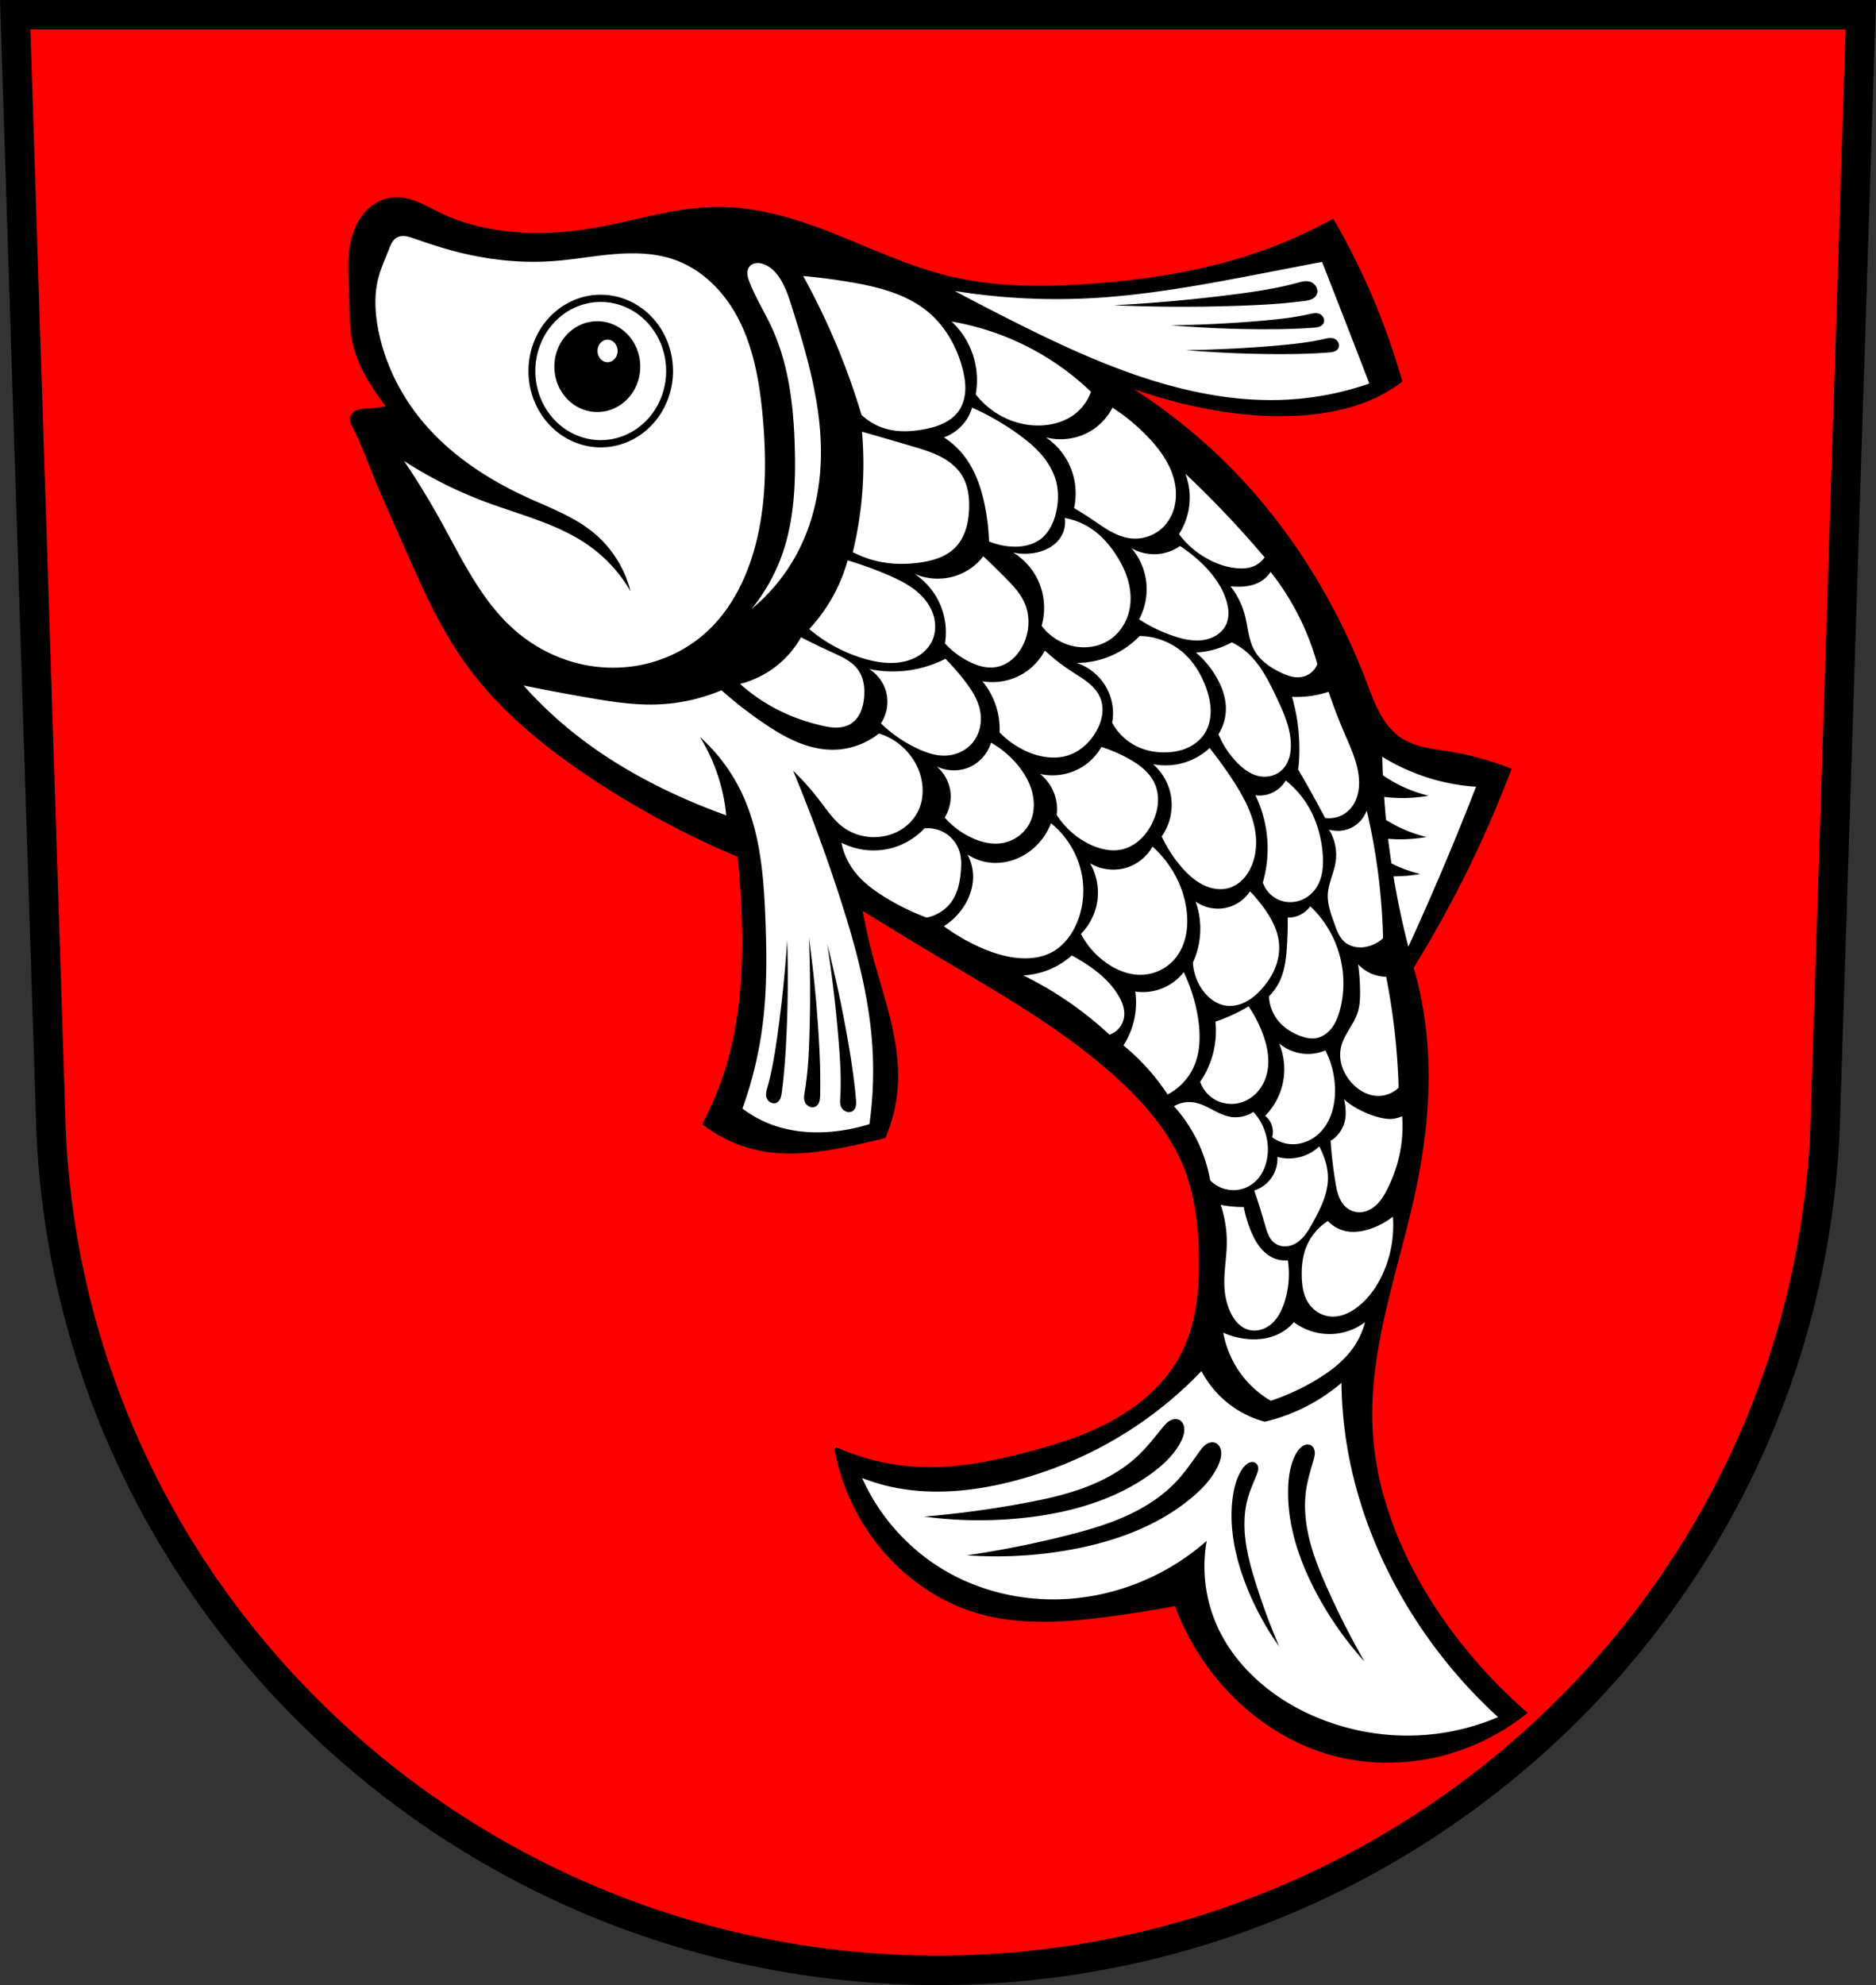 <svg xmlns="http://www.w3.org/2000/svg" width="701.33" height="741.77" viewBox="0 0 701.334 741.769"><rect x="0" y="0" width="701.334" height="741.769" fill="#333333" stroke="none"/><g fill-rule="evenodd"><path d="m5.681 5.499 13.398 416.62c7.415 175.25 153.92 314.05 331.59 314.14 177.51-.215 324.07-139.06 331.59-314.14l13.398-416.62h-344.98z" fill="red"/><g stroke="#000"><path d="m5.681 5.499 13.398 416.62c7.415 175.25 153.92 314.05 331.59 314.14 177.51-.215 324.07-139.06 331.59-314.14l13.398-416.62h-344.98z" fill="none" stroke-width="11"/><path d="M312.391 541.22a82.852 82.852 0 0 0 7.826 22.827c9.433 18.263 26.2 32.899 45.98 38.479 15.809 4.459 32.633 3.155 48.914.978a480.87 480.87 0 0 0 24.457-3.913 94.84 94.84 0 0 0 17.935 30c10.448 11.803 24.01 20.983 39.13 25.436 13.614 4.01 28.31 4.123 42.07.652a83.997 83.997 0 0 0 31.631-15.653 190.908 190.908 0 0 1-31.31-34.892c-14.751-21.2-25.25-45.943-26.414-71.74-1.397-30.909 10.436-60.667 16.631-90.98 4.513-22.08 6.03-45.01 1.957-67.18a135.683 135.683 0 0 0-3.261-13.696 430.012 430.012 0 0 0 36.525-74.024 112.066 112.066 0 0 0-22.624-6.196c-3.128-.512-6.282-.893-9.373-1.597-3.091-.704-6.142-1.748-8.795-3.483-3.573-2.336-6.267-5.826-8.304-9.578s-3.473-7.793-5-11.78c-10.612-27.692-26.13-53.607-46.34-75.3-13.05-14-28.01-26.22-44.35-36.2 7.25 2.713 14.658 5 22.17 6.848 14.275 3.509 29.02 5.427 43.697 4.565 10.472-.615 21-2.696 30.33-7.5a55.673 55.673 0 0 0 7.826-4.891 265.256 265.256 0 0 0-25.438-60.006 182 182 0 0 1-29.02 12.718c-19.746 6.671-40.518 9.903-61.31 11.413-17.88 1.299-36.06 1.321-53.48-2.935-21.13-5.163-40.33-16.415-61.31-22.17-8.598-2.361-17.499-3.786-26.414-3.587-14.477.323-28.477 4.881-42.719 7.5-20.09 3.696-41.611 3.349-60-5.544-2.714-1.312-5.346-2.803-8.144-3.926-2.798-1.123-5.81-1.874-8.813-1.618-3.867.33-7.489 2.354-10.11 5.218-3.684 4.03-5.405 9.519-5.968 14.947-.563 5.429-.073 10.903.098 16.358.185 5.893.006 11.858 1.304 17.609 1.465 6.489 4.754 12.424 8.478 17.935 1.352 2 2.766 3.958 4.239 5.87a58.353 58.353 0 0 1-7.826.978c-1.18.067-2.384.103-3.493.51-.554.204-1.08.502-1.505.911-.425.41-.748.936-.872 1.513-.133.619-.035 1.27.17 1.87.205.6.512 1.158.808 1.718 2.442 4.605 4.267 9.506 6.196 14.348 3.766 9.455 7.951 18.736 12.07 28.04 6.793 15.368 13.467 30.945 23.15 44.675 12.489 17.704 29.563 31.708 47.61 43.697a329.413 329.413 0 0 0 54.784 29.349 311.508 311.508 0 0 1 1.63 23.805c.59 19.574-.713 39.448-6.848 58.05a115.388 115.388 0 0 1-7.826 18.261 51.013 51.013 0 0 0 22.17 9.783c10.791 1.902 21.881.271 32.61-1.957 4.26-.885 8.501-1.863 12.718-2.935a58.499 58.499 0 0 0 4.565-20.22c.722-16.581-5.581-32.532-9.783-48.588a195.85 195.85 0 0 1-3.587-16.631 1752.566 1752.566 0 0 0 30 18.261c22.841 13.592 46.19 26.81 65.871 44.675 10.805 9.809 20.585 21.247 25.762 34.892 3.694 9.736 4.911 20.244 5.218 30.653.394 13.412-.806 27.322-7.174 39.13-5.55 10.292-14.72 18.306-24.93 24.01-10.21 5.7-21.474 9.243-32.789 12.191-12.477 3.251-25.26 5.841-38.15 5.544a86.63 86.63 0 0 1-33.26-7.5z"/></g><path d="M150.811 88.19c-.847-.005-1.694.157-2.428.57-.819.462-1.449 1.206-1.922 2.02-.472.813-.802 1.7-1.143 2.576-1.333 3.428-2.886 6.786-3.828 10.342-1.716 6.474-1.324 13.349 0 19.914 2.429 12.04 7.97 23.395 15.701 32.938 10.379 12.81 24.474 22.21 39.449 29.11 8.692 4 17.894 7.319 25.277 13.406 6.754 5.569 11.661 13.339 13.787 21.83a54.077 54.077 0 0 0-15.318-16.852c-11.621-8.3-25.937-11.631-39.3-16.656a157.048 157.048 0 0 1-30.02-15.13 299.241 299.241 0 0 1 13.404 21.83c8.139 14.624 15.364 30.344 27.959 41.37 6.988 6.115 15.466 10.54 24.512 12.639 8.202 1.903 16.855 1.885 25.03-.143 8.173-2.027 15.848-6.069 22.08-11.73 9.354-8.498 15.188-20.327 18.385-32.555 4.096-15.666 4.156-32.13 2.68-48.26-1.394-15.229-4.381-30.93-13.404-43.28-4.847-6.632-11.433-12.12-19.15-14.938-7.264-2.653-15.202-2.864-22.91-2.232-7.708.631-15.336 2.071-23.05 2.615-12.475.88-25.07-.605-37.15-3.83-4.917-1.312-9.752-2.909-14.553-4.596-1.059-.372-2.127-.752-3.24-.896a6.969 6.969 0 0 0-.844-.057m343.43 9.66c-6.986 1.349-13.972 2.694-20.959 4.04-22.15 4.263-44.39 8.518-66.918 9.596a239.24 239.24 0 0 1-49.49-2.777c6.78 3.607 13.598 7.142 20.453 10.605 15.996 8.08 32.24 15.79 49.24 21.465 17.4 5.808 35.716 9.465 54.04 8.586a111.872 111.872 0 0 0 31.31-6.06 7208.32 7208.32 0 0 0-17.675-45.454m-211.25.451a4.8 4.8 0 0 0-.631.072c-.833.157-1.633.571-2.168 1.229-.637.783-.85 1.847-.775 2.854.075 1.01.412 1.974.775 2.916 2.266 5.87 5.656 11.235 8.293 16.947 6.508 14.1 8.26 29.909 8.654 45.43.337 13.263-.297 26.783-4.688 39.3a68.134 68.134 0 0 1-11.539 20.551 69.28 69.28 0 0 0 17.307-21.273c5.628-10.729 8.354-22.863 8.654-34.975.478-19.297-5.02-38.19-10.816-56.61-1.265-4.02-2.585-8.117-5.05-11.539-1.533-2.13-3.593-4.01-6.129-4.686a6.223 6.223 0 0 0-1.889-.221m17.25 4.82a264.403 264.403 0 0 1 9.766 19.533 263.34 263.34 0 0 1 12.06 32.363 22.024 22.024 0 0 0 9 5.17c4.704 1.364 9.743 1.114 14.553.191 2.446-.469 4.877-1.114 7.117-2.203 2.24-1.089 4.292-2.644 5.713-4.689 1.566-2.255 2.302-5.02 2.414-7.76.112-2.743-.372-5.48-1.072-8.135-2.109-7.988-6.329-15.541-12.641-20.873-8.095-6.839-18.85-9.529-29.3-11.299a233.507 233.507 0 0 0-17.617-2.299m187.96 1.957c.646-.013 1.293.075 1.889.318a4.005 4.005 0 0 1 1.83 1.537c.265.412.457.874.541 1.357.084.483.058.988-.096 1.453a3.122 3.122 0 0 1-.811 1.256 4.32 4.32 0 0 1-1.258.824c-.921.407-1.935.547-2.934.674-8.286 1.055-16.638 1.51-24.986 1.789a601.804 601.804 0 0 1-46.01-.219 598.434 598.434 0 0 0 44.863-4.047c8.01-1.028 16.02-2.222 23.813-4.34.828-.225 1.657-.461 2.51-.559a6.59 6.59 0 0 1 .645-.045m-263.611 5.049a27.019 28.52 0 0 1 27.017 28.52 27.019 28.52 0 0 1-27.017 28.519 27.019 28.52 0 0 1-27.02-28.52 27.019 28.52 0 0 1 27.02-28.52m0 2.702a24.457 25.818 0 0 0-24.457 25.818 24.457 25.818 0 0 0 24.457 25.817 24.457 25.818 0 0 0 24.455-25.817 24.457 25.818 0 0 0-24.455-25.818m267.33 4.191c.484.009.967.091 1.408.287.55.245 1.018.667 1.328 1.184.186.309.316.653.365 1.01a2.22 2.22 0 0 1-.11 1.066 2.293 2.293 0 0 1-.644.912 3.192 3.192 0 0 1-.97.572c-.702.27-1.465.335-2.216.393-6.251.477-12.522.603-18.791.59a420.351 420.351 0 0 1-34.5-1.492c11.27-.143 22.535-.7 33.764-1.672 6.03-.522 12.07-1.167 17.982-2.498.628-.141 1.257-.291 1.898-.338.16-.012.323-.017.484-.014m-268.61 3.014a16.059 16.962 0 0 1 16.059 16.96 16.059 16.962 0 0 1-16.059 16.964 16.059 16.962 0 0 1-16.058-16.963A16.059 16.962 0 0 1 223.3 120.03m132.47.133a30.115 30.115 0 0 1 7.084 10.148 30.202 30.202 0 0 1 1.916 17.04 30.398 30.398 0 0 0 13.213 9.768c4.556 1.722 9.555 2.319 14.361 1.53 3.138-.513 6.204-1.625 8.811-3.446a18.256 18.256 0 0 0 6.701-8.81 99.532 99.532 0 0 0-20.49-15.13 99.666 99.666 0 0 0-31.596-11.11m141.7 6.147c.484.009.967.09 1.408.287.55.245 1.018.667 1.328 1.184.186.309.316.653.365 1.01a2.22 2.22 0 0 1-.109 1.066 2.3 2.3 0 0 1-.645.914 3.187 3.187 0 0 1-.969.57c-.703.27-1.466.335-2.217.393-6.25.477-12.522.603-18.79.59a420.351 420.351 0 0 1-34.5-1.492c11.27-.143 22.534-.7 33.763-1.672 6.03-.522 12.08-1.167 17.984-2.498.628-.141 1.257-.291 1.898-.338.16-.012.321-.017.482-.014m-270.334.625a3.753 4.203 0 0 0-3.752 4.203 3.753 4.203 0 0 0 3.752 4.203 3.753 4.203 0 0 0 3.752-4.203 3.753 4.203 0 0 0-3.752-4.203m136.29 25.398a17.018 17.018 0 0 1-4.596 7.469 16.993 16.993 0 0 1-5.936 3.639 30.736 30.736 0 0 1 7.66 7.086c4.107 5.365 6.333 11.949 7.66 18.574a80.942 80.942 0 0 1 1.531 13.213 26.216 26.216 0 0 0 8.234 1.916c3.817.253 7.84-.408 10.916-2.682 1.61-1.19 2.902-2.78 3.87-4.531.967-1.752 1.617-3.666 2.065-5.617.866-3.77.977-7.75 0-11.49-.984-3.767-3.04-7.196-5.596-10.133-2.555-2.937-5.6-5.41-8.766-7.676a97.403 97.403 0 0 0-17.04-9.768m52.47 0a21.84 21.84 0 0 1-7.66 8.426c-5.04 3.217-11.45 4.214-17.234 2.682a25.384 25.384 0 0 1 8.81 10.342 25.437 25.437 0 0 1 1.724 16.08 123.017 123.017 0 0 1 6.701 4.213c2.236 1.508 4.427 3.092 6.783 4.404 2.356 1.312 4.903 2.354 7.58 2.682 4.173.51 8.551-.832 11.682-3.64 2.111-1.891 3.64-4.395 4.492-7.1.852-2.702 1.04-5.598.678-8.41-.925-7.207-5.312-13.522-10.342-18.767a74.242 74.242 0 0 0-13.213-10.916m-93.64 9a139.724 139.724 0 0 1-3.446 45 38.89 38.89 0 0 0 11.488 3.83c4.615.769 9.353.696 13.98 0 2.345-.353 4.676-.867 6.881-1.742 2.204-.875 4.284-2.121 5.95-3.811 1.804-1.832 3.08-4.144 3.888-6.586.808-2.442 1.163-5.01 1.281-7.584.203-4.432-.345-9.06-2.68-12.832-1.896-3.064-4.855-5.358-8.06-7-3.206-1.646-6.678-2.693-10.133-3.72a1533.802 1533.802 0 0 0-19.15-5.552m120.91 15.717a25.345 25.345 0 0 1 1.41 12.08 25.323 25.323 0 0 1-3.824 10.469 33.575 33.575 0 0 0 11.475 9.664c3.02 1.547 6.293 2.634 9.664 3.02 2.378.272 4.863.179 7.04-.805a9.228 9.228 0 0 0 3.826-3.223 383.088 383.088 0 0 0-29.595-31.2m-45.1 16.51a10.438 10.438 0 0 1-1.207 6.643c-.94 1.67-2.342 3.064-3.955 4.1-1.613 1.036-3.435 1.725-5.307 2.143a20.42 20.42 0 0 1-8.857 0 24.296 24.296 0 0 1 8.656 9.06c3.02 5.53 3.765 12.266 2.01 18.32a20.221 20.221 0 0 0 11.07 7.449c4.726 1.22 9.973.605 14.09-2.01 3.934-2.501 6.663-6.717 7.65-11.273.773-3.57.53-7.32-.428-10.844-.956-3.525-2.608-6.835-4.605-9.893-2.51-3.842-5.622-7.351-9.46-9.865a25.88 25.88 0 0 0-9.665-3.824m43.08 10.469a16.956 16.956 0 0 1-8.457 3.02 16.963 16.963 0 0 1-9.662-2.215 23.828 23.828 0 0 1 5.637 14.295 23.758 23.758 0 0 1-2.818 12.279 57.231 57.231 0 0 0 12.885 6.242c3.757 1.268 7.78 2.147 11.676 1.408 1.694-.321 3.34-.952 4.756-1.936 1.416-.983 2.597-2.326 3.297-3.902.612-1.38.848-2.91.805-4.418-.043-1.508-.358-2.998-.805-4.44-1.807-5.83-5.74-10.802-10.268-14.897a57.192 57.192 0 0 0-7.04-5.436m-73.52 3.838a21.697 21.697 0 0 1-9.19 6.895c-5.31 2.083-11.453 1.94-16.66-.385a26.063 26.063 0 0 1 7.66 7.66c3.484 5.374 4.878 12.07 3.83 18.385 2.515 2.724 5.511 5 8.808 6.7 3.243 1.672 6.95 2.792 10.533 2.108 2.075-.396 4.02-1.39 5.64-2.742 1.621-1.353 2.93-3.06 3.935-4.918 2.71-5.01 3.121-11.284.766-16.47-1.572-3.458-4.229-6.29-6.893-9a292.185 292.185 0 0 0-8.428-8.233m-50.746 1.53a61.67 61.67 0 0 1-14.36 25.66 56.292 56.292 0 0 0 20.681 11.11c4.91 1.423 10.16 2.162 15.13.958 2.061-.5 4.052-1.335 5.787-2.555 1.735-1.22 3.212-2.83 4.172-4.721 1.342-2.645 1.627-5.77 1.01-8.67-.619-2.9-2.107-5.577-4.072-7.8-3.454-3.904-8.239-6.351-13.02-8.425a133.145 133.145 0 0 0-15.32-5.555m158.13 4.297a11.528 11.528 0 0 1-4.074 3.783c-2.205 1.214-4.757 1.67-7.273 1.744a26.141 26.141 0 0 1-3.637-.145 30.149 30.149 0 0 1 5.383 10.91c1.13 4.343 1.318 9.02 3.492 12.947 2.153 3.888 6.01 6.55 10.04 8.438 1.185.556 2.401 1.059 3.672 1.373 1.27.314 2.601.436 3.893.227a7.778 7.778 0 0 0 3.617-1.611 7.788 7.788 0 0 0 2.348-3.19 97.527 97.527 0 0 0-17.457-34.475m-48.967 23.956a32.853 32.853 0 0 1-8.656 6.44 32.951 32.951 0 0 1-14.898 3.624c5.061 1.662 9.38 5.46 11.676 10.268a19.937 19.937 0 0 1 1.611 12.08 20.83 20.83 0 0 0 8.857 8.656c3.402 1.727 7.26 2.485 11.07 2.416 2.78-.05 5.57-.537 8.115-1.652 2.546-1.115 4.837-2.88 6.38-5.191 1.681-2.524 2.411-5.608 2.394-8.641-.017-3.03-.748-6.03-1.79-8.875-1.787-4.874-4.554-9.461-8.456-12.885-4.468-3.92-10.363-6.176-16.307-6.24m-126.59.473a36.452 36.452 0 0 1-8.234 9.959 36.492 36.492 0 0 1-14.555 7.467 66.341 66.341 0 0 0 16.277 10.725c4.475 2.078 9.18 3.652 13.98 4.787 1.853.438 3.736.813 5.641.814 1.904.002 3.844-.39 5.465-1.39 1.587-.977 2.796-2.498 3.59-4.185.794-1.686 1.195-3.535 1.391-5.39.196-1.86.19-3.751-.156-5.59-.346-1.837-1.04-3.623-2.143-5.134-1.124-1.542-2.642-2.761-4.27-3.754-1.63-.993-3.377-1.771-5.112-2.564a301.598 301.598 0 0 1-11.873-5.746m161.01 1.902a30.543 30.543 0 0 1-13.385 3.783c3 2.558 5.568 5.62 7.564 9.02 2.204 3.752 3.727 8.01 3.64 12.365a17.88 17.88 0 0 1-2.767 9.164 33.382 33.382 0 0 0 7.13 10.766c2.3 2.325 5.072 4.366 8.29 4.945 1.5.27 3.061.209 4.525-.21a9.165 9.165 0 0 0 3.912-2.263c1.183-1.167 2.02-2.662 2.52-4.246.503-1.584.688-3.256.682-4.918-.023-6.39-2.774-12.42-5.527-18.19-2.945-6.167-6.103-12.494-11.348-16.875a24.48 24.48 0 0 0-5.236-3.346m-69.854 3.06a22.212 22.212 0 0 1-7.852 8.456c-4.567 2.85-10.199 3.948-15.502 3.02a28.076 28.076 0 0 1 6.44 19.12 32.534 32.534 0 0 0 10.47 7.248c4.675 2.02 10.03 2.908 14.897 1.41 4.665-1.435 8.521-4.985 10.871-9.262 1.026-1.867 1.794-3.891 2.094-6 .3-2.11.117-4.308-.686-6.281-.928-2.283-2.637-4.171-4.553-5.721-1.916-1.55-4.053-2.798-6.117-4.143a75.408 75.408 0 0 1-10.07-7.852m-37.15 3.08a43.222 43.222 0 0 1-9.957 3.639 43.329 43.329 0 0 1-18.576.19 14.587 14.587 0 0 1 6.32 8.427c1.103 3.985.384 8.437-1.916 11.873a49.85 49.85 0 0 0 13.98 9.574c3.196 1.463 6.635 2.6 10.148 2.49 3.76-.118 7.49-1.757 9.957-4.596 2.773-3.19 3.797-7.712 3.064-11.873-.78-4.432-3.354-8.33-6.127-11.873a92.132 92.132 0 0 0-6.895-7.852m-157.71 10.01a153.865 153.865 0 0 0 18.686 17.678c11.567 9.238 24.44 16.773 37.88 22.979a229.387 229.387 0 0 0 19.19 7.828 67.775 67.775 0 0 0-9.849-29.29 66.392 66.392 0 0 1 15.907 21.465c6.676 14.384 7.968 30.617 8.586 46.46.513 13.14.63 26.345-1.01 39.39a147.269 147.269 0 0 1-7.576 31.564 42.798 42.798 0 0 0 11.11 6.06c7.935 2.903 16.625 3.39 25 2.27a67.843 67.843 0 0 0 11.363-2.524 142.76 142.76 0 0 0 1.01-30.3c-1.346-18.355-6.228-36.27-11.869-53.787a616.546 616.546 0 0 0-17.676-47.977 100.275 100.275 0 0 1 10.1 11.363c2.673 3.508 5.181 7.26 8.752 9.848 3.773 2.735 8.577 3.96 13.217 3.535 3.036-.28 6.02-1.25 8.586-2.893 2.568-1.644 4.711-3.968 6.06-6.703 2.1-4.261 2.172-9.354.758-13.89-2.233-7.16-8.207-13.04-15.402-15.15-4.899 3.912-11.155 6.089-17.424 6.06-4.626-.02-9.197-1.202-13.453-3.01-4.256-1.81-8.22-4.24-12.05-6.833a153.413 153.413 0 0 1-15.908-12.375 68.643 68.643 0 0 1-24.494 5.303c-8.47.246-16.902-1.08-25.25-2.523a872.51 872.51 0 0 1-24.24-4.547m300.94 2.33a38.055 38.055 0 0 1-13.676 1.891 69.842 69.842 0 0 1 2.328 27.203 433.179 433.179 0 0 1 10.037 18.039c2.925.443 6.03-.428 8.293-2.328 1.927-1.615 3.225-3.905 3.875-6.334.65-2.43.678-4.994.344-7.486-.725-5.4-3.092-10.414-5.238-15.42a213.157 213.157 0 0 1-5.963-15.564m-126.21 19.01c-1.167 3.952-4.106 7.342-7.852 9.06-3.91 1.792-8.63 1.716-12.482-.201 3.02 2.536 4.96 6.33 5.234 10.268a14.865 14.865 0 0 1-2.215 8.859 31.423 31.423 0 0 0 9.463 7.246c3.851 1.919 8.257 3.039 12.48 2.215 4.19-.818 7.964-3.628 9.865-7.45 1.808-3.633 1.894-7.966.805-11.876-.99-3.555-2.896-6.81-5.234-9.664a35.73 35.73 0 0 0-10.06-8.455m41.27 1.609a21.093 21.093 0 0 1-6.844 7.248c-4.702 3.04-10.65 4.08-16.11 2.818a16.938 16.938 0 0 1 5.637 8.256 16.86 16.86 0 0 1 .604 7.04 30.18 30.18 0 0 0 12.482 11.07c3.75 1.783 8.04 2.778 12.08 1.813 2.46-.588 4.726-1.886 6.594-3.592 1.868-1.705 3.35-3.81 4.48-6.072 1.15-2.301 1.948-4.793 2.18-7.355.231-2.562-.12-5.195-1.174-7.541-.93-2.071-2.386-3.88-4.074-5.396-1.688-1.518-3.609-2.757-5.59-3.865a54.57 54.57 0 0 0-10.268-4.43m40.467.404a24.313 24.313 0 0 1-8.254 5.03 24.475 24.475 0 0 1-12.885 1.01 20.388 20.388 0 0 1 6.643 11.676c.952 5.282-.31 10.928-3.422 15.3a49.587 49.587 0 0 0 7.248 11.276c2.338 2.736 5.03 5.25 8.254 6.844 2.915 1.439 6.33 2.075 9.463 1.209 2.088-.577 3.97-1.798 5.465-3.365 1.495-1.568 2.611-3.474 3.393-5.494 1.233-3.185 1.65-6.66 1.41-10.07-.556-7.895-4.51-15.13-8.859-21.742a159.616 159.616 0 0 0-8.455-11.676m64.54 3.27c.05 2.3.132 4.6.232 6.898a51.29 51.29 0 0 0 7.188 4.158 51.388 51.388 0 0 0 9.893 3.49 55.06 55.06 0 0 1-9.893.873 54.966 54.966 0 0 1-6.723-.438c.2 2.876.43 5.75.71 8.619a51.098 51.098 0 0 0 5.241 2.88 51.388 51.388 0 0 0 9.893 3.49 55.06 55.06 0 0 1-9.893.874 54.654 54.654 0 0 1-4.469-.2c.37 3.076.79 6.145 1.252 9.208.297.148.59.305.89.447a51.394 51.394 0 0 0 9.892 3.492 55.06 55.06 0 0 1-9.893.873l-.123-.002c.153.92.297 1.84.46 2.76a312.144 312.144 0 0 0 5.091 23.566 1091.376 1091.376 0 0 0 14.982-34.19c3.55-8.491 6.993-17.03 10.328-25.604a76.297 76.297 0 0 1-20.07-4.072 76.308 76.308 0 0 1-14.984-7.13m-36.08 8.874a11.574 11.574 0 0 1-6.4 5.092 11.495 11.495 0 0 1-4.947.438 45.746 45.746 0 0 1 4.51 17.602 45.712 45.712 0 0 1-1.746 14.984 10.866 10.866 0 0 0 3.117 4.656 10.868 10.868 0 0 0 5.03 2.47c2.225.439 4.58.155 6.656-.76 2.076-.912 3.867-2.446 5.127-4.331 1.203-1.8 1.923-3.895 2.275-6.03.353-2.136.351-4.32.2-6.48-.494-7.01-2.614-13.96-6.548-19.782a35.34 35.34 0 0 0-7.273-7.857m30.26 11.203a11.59 11.59 0 0 1-5.383 6.254 11.606 11.606 0 0 1-8.729.873 17.979 17.979 0 0 1 2.473 12.22c-.654 4.099-2.732 7.929-2.908 12.07-.153 3.598 1.138 7.07 2.326 10.474.488 1.395.965 2.8 1.637 4.117.672 1.316 1.553 2.55 2.73 3.447 1.908 1.456 4.454 1.895 6.837 1.602a12.758 12.758 0 0 0 7.127-3.346 232.155 232.155 0 0 0-6.11-47.716m-118.04 4.766a23.494 23.494 0 0 1-8.81 11.11c-3.973 2.666-8.833 4.068-13.597 3.639a19.347 19.347 0 0 1-8.809-3.064 17.707 17.707 0 0 1 2.107 8.426c-.018 4.33-1.659 8.567-4.213 12.06a25.23 25.23 0 0 1-6.703 6.318 72.599 72.599 0 0 0 12.64 7.469c3.914 1.806 8.01 3.268 12.255 4.02 5.295.94 11 .699 15.703-1.914 4.41-2.451 7.544-6.792 9.383-11.49 2.178-5.564 2.69-11.756 1.531-17.617-1.46-7.4-5.605-14.24-11.488-18.96m-46.22 1.853c-.362.005-.724.027-1.084.065a26.199 26.199 0 0 1-10.148 6.7c-6.743 2.45-14.499 1.952-20.873-1.34a25.675 25.675 0 0 0 4.02 9.575c3.15 4.582 7.705 8.01 12.447 10.916a89.54 89.54 0 0 0 15.318 7.469c3.965-.7 7.597-3.121 9.768-6.512 1.991-3.11 2.73-6.856 3.063-10.533.22-2.433.273-4.922-.383-7.275a12.512 12.512 0 0 0-4.96-6.916 12.52 12.52 0 0 0-7.169-2.148m84.19 6.879c-2.076 3.71-5.608 6.579-9.664 7.852-4.516 1.417-9.625.815-13.689-1.611a22.03 22.03 0 0 1 2.818 13.287c-.526 4.898-2.767 9.595-6.242 13.09a30.73 30.73 0 0 0 10.47 11.477c3.485 2.256 7.525 3.806 11.677 3.824 4.768.02 9.513-2.076 12.684-5.637 2-2.25 3.374-5.03 4.137-7.941.763-2.915.931-5.967.695-8.971-.345-4.39-1.55-8.697-3.424-12.682a39.687 39.687 0 0 0-9.46-12.684m36.438 16.709a14.512 14.512 0 0 1-8.457 6.04c-4.03 1.028-8.49.198-11.877-2.213a30.296 30.296 0 0 1 1.611 13.09 30.226 30.226 0 0 1-2.617 9.662 19.278 19.278 0 0 0 4.03 10.87c2.01 2.585 4.822 4.69 8.05 5.235 2.535.427 5.175-.135 7.475-1.283 2.3-1.15 4.28-2.858 6.01-4.756 2.1-2.3 3.877-4.914 5.072-7.79 1.195-2.874 1.798-6.02 1.572-9.12-.358-4.923-2.752-9.482-5.637-13.488a55.321 55.321 0 0 0-5.234-6.242m22.533 5.58a10.135 10.135 0 0 1-3.78 3.2 10.137 10.137 0 0 1-4.657 1.019c.034 3.59-.063 7.182-.29 10.766-.279 4.373-.778 8.825-2.62 12.8-1 2.16-2.386 4.14-4.072 5.819a15.428 15.428 0 0 0 2.764 8.293c2.23 3.183 5.636 5.429 9.311 6.69 1.682.579 3.474.968 5.236.73 2.44-.33 4.608-1.856 6.111-3.805 1.504-1.95 2.407-4.295 3.055-6.67 1.886-6.92 1.734-14.361-.29-21.24a39.75 39.75 0 0 0-7.13-13.674 38.834 38.834 0 0 0-3.637-3.928m-187.43 11.756a478.466 478.466 0 0 1 3.725 38.02c.4 6.923.648 13.86.465 20.793-.022.834-.052 1.682-.313 2.475-.13.396-.317.776-.576 1.104-.259.327-.59.6-.973.768a2.47 2.47 0 0 1-1.18.188 3.014 3.014 0 0 1-1.148-.344 3.305 3.305 0 0 1-1.396-1.396c-.327-.633-.432-1.36-.418-2.072.014-.712.144-1.415.264-2.117 1.13-6.606 1.486-13.32 1.707-20.02a503.698 503.698 0 0 0-.156-37.4m-8.123.828a457.924 457.924 0 0 1-.338 36.926c-.33 6.696-.81 13.388-1.69 20.03-.107.799-.223 1.61-.554 2.346a3.396 3.396 0 0 1-.666 1 2.473 2.473 0 0 1-1.014.637c-.37.116-.769.13-1.15.059a2.9 2.9 0 0 1-1.064-.447 3.198 3.198 0 0 1-1.195-1.486c-.248-.642-.276-1.352-.189-2.035.087-.683.284-1.346.471-2.01 1.762-6.234 2.793-12.65 3.693-19.06a487.632 487.632 0 0 0 3.697-35.961m14.975 1.533a478.026 478.026 0 0 1 7.943 37.36c1.17 6.836 2.19 13.702 2.781 20.61.071.832.135 1.678-.035 2.495a3.574 3.574 0 0 1-.449 1.16c-.22.354-.52.665-.88.873a2.449 2.449 0 0 1-1.15.316 3.018 3.018 0 0 1-1.18-.211 3.315 3.315 0 0 1-1.546-1.232c-.395-.592-.58-1.305-.646-2.01-.065-.71-.015-1.422.025-2.133.385-6.691-.009-13.403-.537-20.08a503.024 503.024 0 0 0-4.326-37.14m91.41 4.26a29.405 29.405 0 0 1-7.852 5.03 29.536 29.536 0 0 1-10.268 2.416 133.556 133.556 0 0 1 15.703 9.06 133.17 133.17 0 0 1 16.51 13.09 8.188 8.188 0 0 0 3.615-2.465 8.193 8.193 0 0 0 1.82-3.98c.221-1.393.073-2.83-.309-4.188-.382-1.36-.994-2.644-1.705-3.863-2.873-4.921-7.319-8.747-12.08-11.877a68.129 68.129 0 0 0-5.436-3.223m107.06 3.299c.467 3.422.711 6.874.73 10.328.012 2.549-.105 5.134-.874 7.564-.732 2.314-2.028 4.402-3.268 6.488-1.24 2.086-2.452 4.238-2.988 6.605-.528 2.333-.369 4.8.348 7.082s1.98 4.377 3.58 6.154c1.27 1.41 2.76 2.633 4.44 3.512 1.68.879 3.556 1.409 5.452 1.436 2.836.04 5.67-1.083 7.71-3.055a249.204 249.204 0 0 0-4.655-41.465 14.488 14.488 0 0 1-4.8-.873 14.511 14.511 0 0 1-5.675-3.781m-65.19 2.943a19.579 19.579 0 0 1-10.469 6.844c-2.49.639-5.107.776-7.65.402a29.65 29.65 0 0 1-.805 12.08 29.494 29.494 0 0 1-3.623 8.05 81.971 81.971 0 0 1 9.06 8.656 81.81 81.81 0 0 1 7.45 9.664 21.692 21.692 0 0 0 9.462-9.664c2.921-5.97 2.922-12.975 1.811-19.527a62.586 62.586 0 0 0-5.234-16.508m24.23 12.768a60.454 60.454 0 0 1-12.392 5.707 33.752 33.752 0 0 1-.652 10.926 33.847 33.847 0 0 1-5.05 11.576c1 2.91 3.147 5.412 5.871 6.848 3.076 1.62 6.842 1.847 10.11.652 2.158-.79 4.088-2.17 5.592-3.908 1.504-1.738 2.585-3.828 3.213-6.04 1.503-5.296.375-11.01-1.63-16.14a49.3 49.3 0 0 0-5.05-9.621m11.411 13.859a25.116 25.116 0 0 1 1.143 15.816 25.036 25.036 0 0 1-6.359 11.25 7.658 7.658 0 0 1 2.445 3.424 7.676 7.676 0 0 1 .164 4.566 13.005 13.005 0 0 0 7.336 2.607c3.781.134 7.54-1.458 10.271-4.076 1.97-1.887 3.426-4.273 4.373-6.83.947-2.557 1.397-5.281 1.498-8.01a32.833 32.833 0 0 0-3.588-16.14 16.776 16.776 0 0 1-5.707 1.305c-4.165.202-8.388-1.226-11.576-3.914m24.295 20.87c.69 3.099.953 6.614-.164 9.62-.887 2.388-2.975 4.913-4.89 5.87a160.13 160.13 0 0 0 1.792 15.489c.308 1.864.654 3.738 1.361 5.49.707 1.752 1.807 3.39 3.367 4.455 1.691 1.154 3.863 1.554 5.87 1.143 2.066-.424 3.905-1.658 5.343-3.203 1.438-1.545 2.51-3.392 3.461-5.275a53.412 53.412 0 0 0 4.24-11.414 50.853 50.853 0 0 0 1.305-15.814c-3.344 1.324-5.03 1.115-7.5.65-5.183-.977-11.538-4.353-14.186-7.01m-58.28 1.049a11.17 11.17 0 0 0-5.314 1.56 56.095 56.095 0 0 1 7.338 10.272 56.164 56.164 0 0 1 6.195 17.445 12.364 12.364 0 0 0 7.664 3.588c2.677.227 5.43-.462 7.662-1.957 1.72-1.151 3.115-2.756 4.117-4.566 1-1.81 1.618-3.822 1.916-5.87.872-5.996-1.099-12.345-5.217-16.792a12.092 12.092 0 0 1-8.805 1.793c-2.422-.452-4.636-1.634-6.82-2.775s-4.433-2.273-6.875-2.605a10.925 10.925 0 0 0-1.86-.092m48.98 16.56c-1.8 1.71-3.99 3-6.358 3.75-2.996.946-6.267 1-9.295.163.193 3.315-1.01 6.689-3.26 9.13a12.476 12.476 0 0 1-5.38 3.425 288.793 288.793 0 0 1 4.075 13.04c.344 1.2.683 2.409 1.203 3.545.521 1.136 1.236 2.207 2.221 2.977.924.722 2.062 1.156 3.23 1.28 1.165.126 2.358-.054 3.456-.466 1.804-.677 3.33-1.964 4.555-3.451 1.226-1.487 2.176-3.176 3.107-4.863 2.89-5.235 5.72-10.815 5.707-16.795-.006-3.08-.779-6.122-1.957-8.967a32.09 32.09 0 0 0-1.305-2.771m-36.848 21.848a43.41 43.41 0 0 1 2.283 14.512c-.082 5.719-1.296 11.42-.816 17.12.231 2.744.86 5.464 1.957 7.99.672 1.547 1.527 3.03 2.664 4.275 1.137 1.246 2.568 2.252 4.184 2.736 1.446.433 3.01.437 4.475.076 1.466-.361 2.834-1.08 4-2.033 2.513-2.047 4.04-5.073 5.05-8.152a34.177 34.177 0 0 0 1.305-15.816 10.724 10.724 0 0 1-4.893-.652c-2.204-.845-4.08-2.411-5.543-4.264-1.462-1.852-2.532-3.985-3.424-6.17a46.34 46.34 0 0 1-2.609-8.805 45.603 45.603 0 0 1-8.64-.816m64.4 4.402a28.43 28.43 0 0 1-8.48 4.566c-2.985 1-6.22 1.496-9.295.814a12.68 12.68 0 0 1-6.52-3.75 20.562 20.562 0 0 0-7.989 9.457c-1.529 3.685-1.948 7.75-1.795 11.738.122 3.17.63 6.424 2.283 9.13a11.54 11.54 0 0 0 3.67 3.743 10.794 10.794 0 0 0 4.971 1.639c1.798.126 3.612-.221 5.291-.875 1.68-.654 3.23-1.61 4.656-2.711 4.384-3.384 7.601-8.117 9.783-13.207a44.047 44.047 0 0 0 3.424-20.545m-37.01 39.457a18.459 18.459 0 0 1-6.85 4.893c-3.53 1.447-7.46 1.759-11.25 1.305a29.192 29.192 0 0 1-8.314-2.283 37.154 37.154 0 0 0 5.543 13.859 37.181 37.181 0 0 0 12.23 11.576c6.04-2 11.845-4.691 17.282-7.99 5.241-3.18 10.218-7.02 13.695-12.06a29.397 29.397 0 0 0 4.24-9.295 22.359 22.359 0 0 1-12.555 4.402 22.406 22.406 0 0 1-14.02-4.402m-34.566 18.262a147.995 147.995 0 0 1-23.969 20.22c-14.09 9.528-29.838 16.593-46.3 20.869-15.423 4-31.799 5.546-47.29 1.795a71.282 71.282 0 0 1-9.293-2.936c6.48 14.545 17.668 26.95 31.47 34.893 13.67 7.867 29.752 11.318 45.49 10.27 12.713-.845 25.22-4.577 36.36-10.761a88.312 88.312 0 0 0 15.487-10.924c-1.764 9.856-.735 20.2 2.936 29.512 6.6 16.75 21.388 29.394 37.99 36.36 11.71 4.913 24.485 7.299 37.18 6.85a86.798 86.798 0 0 0 30.814-6.85 187.332 187.332 0 0 1-33.75-41.09c-11.324-18.674-19.362-39.42-22.826-60.98a155.6 155.6 0 0 1-1.957-22.827 68.044 68.044 0 0 1-28.697 14.51 37.952 37.952 0 0 1-12.555-6.03 38 38 0 0 1-11.09-12.88m-9.752 17.908c.458-.005.917.08 1.334.27.442.2.83.515 1.133.893.304.378.526.818.668 1.28.284.928.251 1.93.063 2.882-.279 1.412-.886 2.74-1.598 3.99-2.5 4.394-6.303 7.912-10.375 10.908-13.273 9.768-29.66 14.529-46.02 16.494a155.362 155.362 0 0 1-39.11-.268 376.882 376.882 0 0 0 37.512-5.05c7.732-1.442 15.451-3.135 22.807-5.92 7.356-2.784 14.37-6.703 20.02-12.17 3.211-3.104 5.941-6.662 8.78-10.11.775-.942 1.58-1.894 2.622-2.527a4.527 4.527 0 0 1 1.705-.633c.151-.021.304-.034.457-.035m14.01 8.703c.305.019.605.08.891.189.453.173.86.462 1.186.82.327.358.575.784.746 1.238.342.908.37 1.908.24 2.869-.19 1.426-.71 2.79-1.344 4.082-2.222 4.54-5.8 8.287-9.678 11.53-12.64 10.576-28.7 16.346-44.908 19.325a155.395 155.395 0 0 1-39.05 2.168 375.3 375.3 0 0 0 37.12-7.38c7.627-1.92 15.228-4.091 22.396-7.327 7.168-3.236 13.925-7.583 19.23-13.391 3.01-3.298 5.513-7.02 8.132-10.635.716-.99 1.46-1.99 2.461-2.686a4.528 4.528 0 0 1 1.662-.738c.3-.061.608-.085.912-.066m35.637.836c.392.027.78.139 1.117.34.43.254.768.647.992 1.092.225.445.34.942.37 1.439.058.995-.21 1.977-.48 2.936-.995 3.505-2.095 6.994-2.673 10.592-1.018 6.338-.383 12.862 1.162 19.09 1.545 6.23 3.981 12.2 6.594 18.06a305.287 305.287 0 0 0 13.975 27.525 127.296 127.296 0 0 1-18.254-26.12c-6.26-11.904-10.663-25.11-10.293-38.557.113-4.123.696-8.31 2.465-12.04.502-1.06 1.105-2.082 1.918-2.926.546-.566 1.197-1.051 1.945-1.291.374-.12.77-.178 1.162-.15m-20.92 6.527c.163-.003.324.009.484.039.32.059.628.188.887.385.33.25.572.606.715.994.143.389.19.809.166 1.223-.047.827-.36 1.612-.678 2.377-1.156 2.796-2.388 5.57-3.203 8.484-1.436 5.132-1.535 10.57-.859 15.857.675 5.286 2.107 10.446 3.695 15.533a252.391 252.391 0 0 0 8.863 24.03 105.894 105.894 0 0 1-12.514-23.28c-4.01-10.42-6.373-21.733-4.789-32.786.486-3.39 1.364-6.785 3.172-9.693.513-.825 1.106-1.616 1.855-2.234.502-.414 1.081-.75 1.72-.877.158-.032.323-.05.485-.053" fill="#fff"/></g></svg>